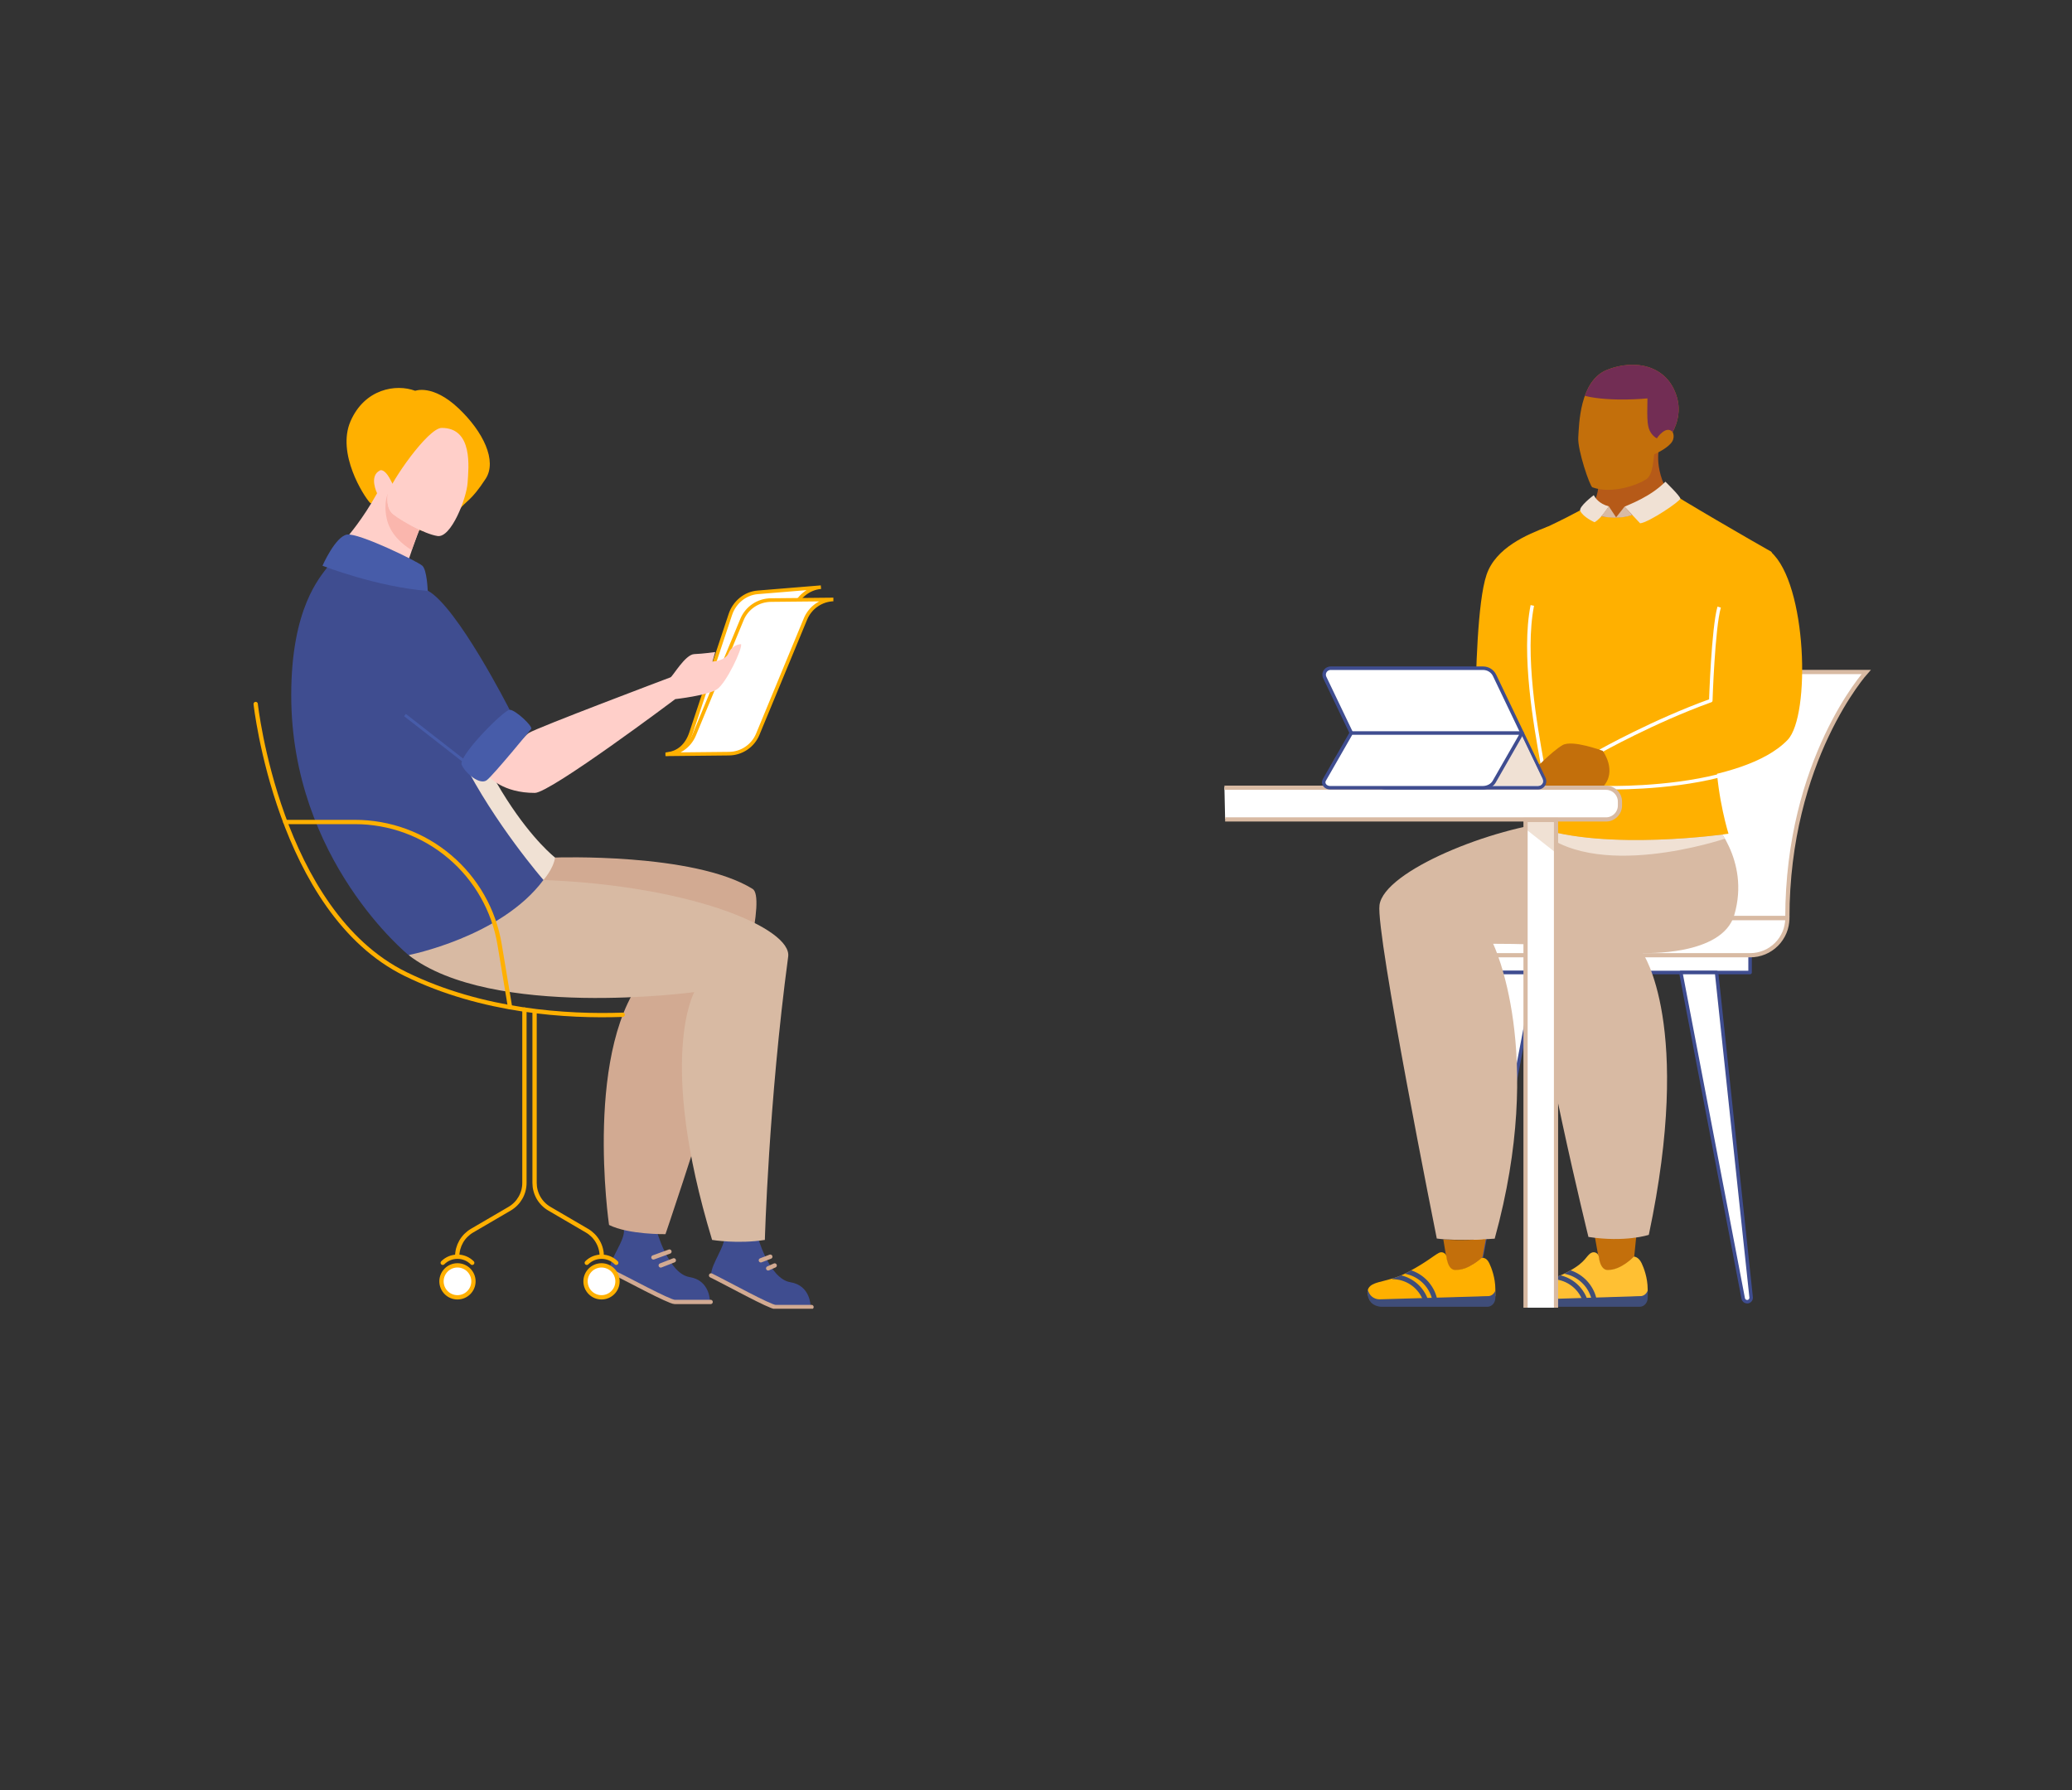 <?xml version="1.0" encoding="UTF-8"?>
<svg xmlns="http://www.w3.org/2000/svg" xmlns:xlink="http://www.w3.org/1999/xlink" width="500pt" height="432pt" viewBox="0 0 500 432" version="1.1">
<rect x="0" y="0" width="500" height="432" fill="#333333" stroke="none"/>
<defs>
<clipPath id="clip1">
  <path d="M 360.242 147.715 L 451.5 147.715 L 451.5 235.965 L 360.242 235.965 Z M 360.242 147.715 "/>
</clipPath>
<clipPath id="clip2">
  <path d="M 380.785 88.031 L 405.094 88.031 L 405.094 118.488 L 380.785 118.488 Z M 380.785 88.031 "/>
</clipPath>
<clipPath id="clip3">
  <path d="M 382.234 88.031 L 405.094 88.031 L 405.094 106 L 382.234 106 Z M 382.234 88.031 "/>
</clipPath>
<clipPath id="clip4">
  <path d="M 295.469 189.957 L 391 189.957 L 391 197.77 L 295.469 197.77 Z M 295.469 189.957 "/>
</clipPath>
<clipPath id="clip5">
  <path d="M 295.469 175.492 L 405.383 175.492 L 405.383 212 L 295.469 212 Z M 295.469 175.492 "/>
</clipPath>
<clipPath id="clip6">
  <path d="M 368.055 197.48 L 375.578 197.48 L 375.578 315.598 L 368.055 315.598 Z M 368.055 197.48 "/>
</clipPath>
<clipPath id="clip7">
  <path d="M 367.477 197.191 L 376.156 197.191 L 376.156 315.598 L 367.477 315.598 Z M 367.477 197.191 "/>
</clipPath>
<clipPath id="clip8">
  <path d="M 132.234 291.809 L 186 291.809 L 186 315.848 L 132.234 315.848 Z M 132.234 291.809 "/>
</clipPath>
<clipPath id="clip9">
  <path d="M 144.387 289.207 L 177.371 289.207 L 177.371 315.848 L 144.387 315.848 Z M 144.387 289.207 "/>
</clipPath>
<clipPath id="clip10">
  <path d="M 142.652 287.18 L 176.215 287.18 L 176.215 315.848 L 142.652 315.848 Z M 142.652 287.18 "/>
</clipPath>
<clipPath id="clip11">
  <path d="M 156.539 293 L 201.105 293 L 201.105 315.848 L 156.539 315.848 Z M 156.539 293 "/>
</clipPath>
<clipPath id="clip12">
  <path d="M 170.43 290.652 L 201.105 290.652 L 201.105 315.848 L 170.43 315.848 Z M 170.43 290.652 "/>
</clipPath>
<clipPath id="clip13">
  <path d="M 168.691 288.34 L 200.52 288.34 L 200.52 315.848 L 168.691 315.848 Z M 168.691 288.34 "/>
</clipPath>
<clipPath id="clip14">
  <path d="M 83.621 93.625 L 118.344 93.625 L 118.344 128.328 L 83.621 128.328 Z M 83.621 93.625 "/>
</clipPath>
<clipPath id="clip15">
  <path d="M 148.148 129.195 L 201.105 129.195 L 201.105 194.297 L 148.148 194.297 Z M 148.148 129.195 "/>
</clipPath>
<clipPath id="clip16">
  <path d="M 160.301 144.531 L 201.105 144.531 L 201.105 182.145 L 160.301 182.145 Z M 160.301 144.531 "/>
</clipPath>
<clipPath id="clip17">
  <path d="M 148.148 132.379 L 201.105 132.379 L 201.105 194.297 L 148.148 194.297 Z M 148.148 132.379 "/>
</clipPath>
<clipPath id="clip18">
  <path d="M 61.184 155 L 164.93 155 L 164.93 259.691 L 61.184 259.691 Z M 61.184 155 "/>
</clipPath>
<clipPath id="clip19">
  <path d="M 61.184 183.594 L 137.73 183.594 L 137.73 257.957 L 61.184 257.957 Z M 61.184 183.594 "/>
</clipPath>
<clipPath id="clip20">
  <path d="M 95.484 228.73 L 141.203 228.73 L 141.203 315.848 L 95.484 315.848 Z M 95.484 228.73 "/>
</clipPath>
<clipPath id="clip21">
  <path d="M 91.723 290.652 L 129 290.652 L 129 315.848 L 91.723 315.848 Z M 91.723 290.652 "/>
</clipPath>
<clipPath id="clip22">
  <path d="M 92.016 288.34 L 128.762 288.34 L 128.762 315.848 L 92.016 315.848 Z M 92.016 288.34 "/>
</clipPath>
<clipPath id="clip23">
  <path d="M 114.004 229.309 L 160 229.309 L 160 315.848 L 114.004 315.848 Z M 114.004 229.309 "/>
</clipPath>
<clipPath id="clip24">
  <path d="M 126.445 290.652 L 163.773 290.652 L 163.773 315.848 L 126.445 315.848 Z M 126.445 290.652 "/>
</clipPath>
<clipPath id="clip25">
  <path d="M 126.734 288.34 L 163.484 288.34 L 163.484 315.848 L 126.734 315.848 Z M 126.734 288.34 "/>
</clipPath>
</defs>
<g id="surface1">
<path style="fill-rule:nonzero;fill:rgb(100%,100%,100%);fill-opacity:1;stroke-width:5;stroke-linecap:butt;stroke-linejoin:round;stroke:rgb(24.706%,30.196%,56.471%);stroke-opacity:1;stroke-miterlimit:4;" d="M 345.041 843.201 L 750.571 843.201 L 750.571 867.87 L 345.041 867.87 Z M 345.041 843.201 " transform="matrix(0.169,0,0,0.169,295.469,88.035)"/>
<path style=" stroke:none;fill-rule:nonzero;fill:rgb(100%,100%,100%);fill-opacity:1;" d="M 431.418 221.418 C 431.418 183.148 450.461 162.09 450.461 162.09 L 393.855 162.09 C 393.855 162.09 374.812 183.148 374.812 221.418 Z M 431.418 221.418 "/>
<g clip-path="url(#clip1)" clip-rule="nonzero">
<path style="fill:none;stroke-width:6;stroke-linecap:butt;stroke-linejoin:miter;stroke:rgb(84.706%,72.941%,63.922%);stroke-opacity:1;stroke-miterlimit:10;" d="M 803.783 790.205 C 803.783 563.484 916.372 438.725 916.372 438.725 L 581.699 438.725 C 581.699 438.725 469.109 563.484 469.109 790.205 Z M 803.783 790.205 " transform="matrix(0.169,0,0,0.169,295.469,88.035)"/>
</g>
<path style="fill-rule:nonzero;fill:rgb(100%,100%,100%);fill-opacity:1;stroke-width:6;stroke-linecap:butt;stroke-linejoin:miter;stroke:rgb(84.706%,72.941%,63.922%);stroke-opacity:1;stroke-miterlimit:10;" d="M 348.344 790.205 L 803.783 790.205 C 803.783 791.941 803.714 793.654 803.529 795.389 C 803.367 797.125 803.113 798.837 802.767 800.55 C 802.443 802.239 802.005 803.929 801.52 805.595 C 801.011 807.238 800.411 808.881 799.764 810.478 C 799.095 812.075 798.356 813.648 797.524 815.176 C 796.716 816.703 795.815 818.207 794.845 819.642 C 793.898 821.077 792.859 822.489 791.75 823.831 C 790.665 825.173 789.487 826.446 788.263 827.672 C 787.039 828.899 785.746 830.079 784.406 831.167 C 783.066 832.278 781.681 833.296 780.226 834.268 C 778.794 835.24 777.316 836.119 775.768 836.952 C 774.244 837.762 772.674 838.503 771.08 839.174 C 769.463 839.822 767.847 840.424 766.184 840.91 C 764.521 841.419 762.835 841.835 761.126 842.182 C 759.44 842.529 757.708 842.784 755.976 842.946 C 754.267 843.108 752.534 843.201 750.779 843.201 L 295.34 843.201 C 295.34 841.465 295.433 839.729 295.594 838.017 C 295.756 836.281 296.01 834.569 296.357 832.856 C 296.703 831.167 297.119 829.477 297.627 827.811 C 298.135 826.145 298.712 824.525 299.382 822.928 C 300.029 821.308 300.768 819.735 301.599 818.23 C 302.407 816.68 303.308 815.199 304.278 813.764 C 305.225 812.306 306.264 810.918 307.373 809.575 C 308.482 808.233 309.636 806.96 310.86 805.734 C 312.084 804.507 313.378 803.327 314.717 802.239 C 316.057 801.128 317.443 800.11 318.898 799.138 C 320.329 798.166 321.831 797.264 323.355 796.454 C 324.879 795.644 326.45 794.903 328.066 794.232 C 329.66 793.561 331.3 792.983 332.963 792.473 C 334.602 791.987 336.288 791.548 337.997 791.224 C 339.706 790.877 341.415 790.622 343.148 790.46 C 344.88 790.275 346.612 790.205 348.344 790.205 Z M 348.344 790.205 " transform="matrix(0.169,0,0,0.169,295.469,88.035)"/>
<path style="fill-rule:nonzero;fill:rgb(100%,100%,100%);fill-opacity:1;stroke-width:5;stroke-linecap:butt;stroke-linejoin:round;stroke:rgb(24.706%,30.196%,56.471%);stroke-opacity:1;stroke-miterlimit:4;" d="M 746.391 1337.999 C 745.721 1337.999 745.075 1337.883 744.451 1337.652 C 743.828 1337.443 743.273 1337.119 742.742 1336.703 C 742.234 1336.263 741.818 1335.777 741.472 1335.199 C 741.149 1334.643 740.894 1334.018 740.779 1333.37 L 651.677 867.87 L 702.741 867.87 L 752.073 1331.681 C 752.119 1332.074 752.119 1332.468 752.073 1332.884 C 752.026 1333.278 751.957 1333.671 751.819 1334.041 C 751.703 1334.435 751.541 1334.782 751.334 1335.129 C 751.149 1335.476 750.918 1335.8 750.641 1336.101 C 750.364 1336.402 750.063 1336.68 749.763 1336.911 C 749.417 1337.143 749.093 1337.351 748.724 1337.513 C 748.354 1337.675 747.962 1337.79 747.592 1337.883 C 747.176 1337.952 746.784 1337.999 746.391 1337.999 Z M 746.391 1337.999 " transform="matrix(0.169,0,0,0.169,295.469,88.035)"/>
<path style="fill-rule:nonzero;fill:rgb(100%,100%,100%);fill-opacity:1;stroke-width:5;stroke-linecap:butt;stroke-linejoin:round;stroke:rgb(24.706%,30.196%,56.471%);stroke-opacity:1;stroke-miterlimit:4;" d="M 350.076 1337.999 C 350.746 1337.999 351.393 1337.883 352.016 1337.652 C 352.64 1337.443 353.194 1337.119 353.725 1336.703 C 354.233 1336.263 354.649 1335.777 354.995 1335.199 C 355.319 1334.643 355.573 1334.018 355.688 1333.37 L 444.79 867.87 L 393.726 867.87 L 344.395 1331.681 C 344.349 1332.074 344.349 1332.468 344.395 1332.884 C 344.441 1333.278 344.533 1333.671 344.649 1334.041 C 344.764 1334.435 344.926 1334.782 345.134 1335.129 C 345.319 1335.476 345.549 1335.8 345.827 1336.101 C 346.104 1336.402 346.404 1336.68 346.704 1336.911 C 347.051 1337.143 347.397 1337.351 347.744 1337.513 C 348.113 1337.675 348.506 1337.79 348.898 1337.883 C 349.291 1337.952 349.684 1337.999 350.076 1337.999 Z M 350.076 1337.999 " transform="matrix(0.169,0,0,0.169,295.469,88.035)"/>
<path style=" stroke:none;fill-rule:nonzero;fill:rgb(100%,69.02%,0%);fill-opacity:1;" d="M 337.887 186.039 C 361.059 191.609 372.668 185.336 374.773 181.508 C 374.773 181.508 373.613 174.32 374.469 163.176 C 375.324 152.035 373.523 127.082 373.523 127.082 C 368.418 129.039 360.945 132.176 358.723 138.711 C 356.5 145.242 356.148 163.141 356.016 170.789 C 356.016 170.789 344.129 174.859 338.801 177.637 C 338.504 177.793 338.238 177.988 338.004 178.227 C 337.766 178.465 337.574 178.73 337.422 179.031 C 337.27 179.328 337.168 179.641 337.117 179.973 C 337.062 180.301 337.059 180.633 337.109 180.965 Z M 337.887 186.039 "/>
<path style="fill:none;stroke-width:5;stroke-linecap:butt;stroke-linejoin:round;stroke:rgb(100%,100%,100%);stroke-opacity:1;stroke-miterlimit:4;" d="M 386.012 490.263 C 386.012 490.263 372.34 484.847 345.226 490.841 " transform="matrix(0.169,0,0,0.169,295.469,88.035)"/>
<path style=" stroke:none;fill-rule:nonzero;fill:rgb(76.471%,43.529%,4.314%);fill-opacity:1;" d="M 339.188 181.961 C 339.25 182.352 339.258 182.742 339.215 183.129 C 339.168 183.52 339.07 183.898 338.918 184.262 C 338.77 184.625 338.57 184.961 338.324 185.27 C 338.082 185.578 337.801 185.844 337.48 186.074 L 337.215 186.262 C 335.398 187.512 331.918 188.523 331.094 188.469 C 330.266 188.41 325.191 187.477 325.191 187.477 C 325.191 187.477 325.012 186.785 325.754 185.875 C 326.496 184.965 331.938 185.688 329.945 183.691 C 329.062 182.805 324.656 184.805 322.742 187.027 C 320.824 189.25 319.914 187.488 319.914 187.488 C 319.914 187.488 321.75 183.375 322.402 182.629 C 323.059 181.883 327.434 178.723 330.395 178.242 C 331.805 178.012 333.785 178.141 335.754 178.484 C 335.969 178.52 336.18 178.574 336.387 178.645 C 336.594 178.715 336.793 178.801 336.984 178.902 C 337.18 179.004 337.363 179.117 337.535 179.246 C 337.711 179.379 337.875 179.52 338.027 179.676 C 338.184 179.828 338.32 179.996 338.449 180.172 C 338.574 180.352 338.688 180.535 338.785 180.727 C 338.887 180.922 338.969 181.125 339.035 181.332 C 339.102 181.539 339.152 181.746 339.188 181.961 Z M 339.188 181.961 "/>
<path style=" stroke:none;fill-rule:nonzero;fill:rgb(76.471%,43.529%,4.314%);fill-opacity:1;" d="M 351.863 306.594 C 353.734 306.172 356.32 305.266 357.762 303.363 L 358.578 298.953 C 358.578 298.953 353.199 299.566 348.285 299.098 L 349.238 304.863 C 349.266 305.008 349.305 305.148 349.359 305.285 C 349.414 305.422 349.484 305.551 349.562 305.672 C 349.645 305.797 349.738 305.906 349.84 306.012 C 349.945 306.113 350.059 306.207 350.18 306.289 C 350.305 306.371 350.434 306.438 350.57 306.492 C 350.707 306.547 350.848 306.586 350.992 306.613 C 351.137 306.641 351.281 306.652 351.426 306.648 C 351.574 306.645 351.719 306.629 351.863 306.594 Z M 351.863 306.594 "/>
<path style=" stroke:none;fill-rule:nonzero;fill:rgb(100%,69.02%,0%);fill-opacity:1;" d="M 329.973 311.992 C 330 312.316 330.594 313.883 330.594 313.883 L 360.848 312.859 L 360.848 311.172 C 360.848 308.344 359.883 305.906 359.375 304.848 C 358.59 303.211 357.5 303.617 357.5 303.617 C 357.5 303.617 354.543 306.504 351.223 306.504 C 350.586 306.504 350.129 306.168 349.801 305.676 C 349.602 305.367 349.449 305.039 349.348 304.691 C 349.207 304.238 349.109 303.777 349.055 303.309 C 349.043 303.211 349.02 303.113 348.98 303.02 C 348.945 302.926 348.902 302.84 348.844 302.754 C 348.785 302.672 348.723 302.602 348.645 302.531 C 348.57 302.465 348.488 302.41 348.402 302.363 C 348.312 302.316 348.219 302.281 348.121 302.258 C 348.023 302.234 347.926 302.219 347.824 302.219 C 347.727 302.219 347.625 302.23 347.531 302.254 C 347.434 302.277 347.34 302.312 347.25 302.359 C 345.945 303.031 344.367 304.52 340.129 306.805 C 339.918 306.918 339.699 307.035 339.473 307.156 C 334.324 309.859 330.031 308.852 329.973 311.992 Z M 329.973 311.992 "/>
<path style=" stroke:none;fill-rule:nonzero;fill:rgb(24.706%,30.196%,47.451%);fill-opacity:1;" d="M 333.379 315.375 C 332.5 315.375 331.434 314.98 330.859 314.34 C 330.68 314.129 330.527 313.906 330.402 313.66 C 330.277 313.418 330.176 313.164 330.109 312.898 C 330.043 312.633 330.004 312.363 329.996 312.09 C 329.992 311.816 330.016 311.543 330.074 311.273 L 330.098 311.273 C 330.125 311.434 330.168 311.586 330.227 311.738 C 330.281 311.891 330.352 312.035 330.434 312.176 C 330.516 312.316 330.605 312.445 330.711 312.57 C 330.816 312.691 330.93 312.809 331.051 312.91 C 331.176 313.016 331.309 313.109 331.445 313.191 C 331.586 313.273 331.73 313.344 331.883 313.398 C 332.031 313.457 332.188 313.5 332.344 313.531 C 332.504 313.562 332.664 313.582 332.824 313.582 L 359.055 312.816 C 359.867 312.816 360.562 312.254 360.848 311.469 L 360.848 313.227 C 360.848 314.418 359.984 315.379 358.918 315.379 Z M 333.379 315.375 "/>
<path style=" stroke:none;fill-rule:nonzero;fill:rgb(24.706%,30.196%,47.451%);fill-opacity:1;" d="M 338.992 307.402 C 339.379 307.469 339.754 307.566 340.125 307.691 C 340.5 307.812 340.859 307.957 341.211 308.133 C 341.559 308.305 341.895 308.5 342.219 308.723 C 342.539 308.941 342.848 309.184 343.137 309.445 C 343.426 309.711 343.695 309.992 343.941 310.293 C 344.191 310.594 344.418 310.91 344.621 311.242 C 344.828 311.574 345.008 311.918 345.164 312.277 C 345.32 312.633 345.449 313 345.555 313.379 L 346.762 313.336 C 346.668 312.945 346.547 312.566 346.402 312.195 C 346.262 311.82 346.094 311.457 345.906 311.105 C 345.715 310.754 345.504 310.414 345.273 310.09 C 345.043 309.766 344.789 309.453 344.52 309.16 C 344.25 308.867 343.961 308.59 343.656 308.332 C 343.352 308.074 343.031 307.84 342.695 307.621 C 342.359 307.402 342.012 307.207 341.652 307.035 C 341.289 306.859 340.922 306.711 340.543 306.582 L 340.133 306.805 C 339.922 306.918 339.703 307.035 339.477 307.156 C 339.316 307.242 339.152 307.324 338.992 307.402 Z M 338.992 307.402 "/>
<path style=" stroke:none;fill-rule:nonzero;fill:rgb(24.706%,30.196%,47.451%);fill-opacity:1;" d="M 336 308.559 L 336 308.715 C 336.383 308.719 336.766 308.742 337.141 308.801 C 337.52 308.855 337.895 308.938 338.262 309.047 C 338.625 309.156 338.984 309.293 339.332 309.453 C 339.676 309.613 340.012 309.801 340.332 310.008 C 340.652 310.219 340.953 310.449 341.242 310.703 C 341.527 310.953 341.793 311.227 342.039 311.52 C 342.289 311.809 342.512 312.117 342.715 312.445 C 342.914 312.77 343.094 313.105 343.246 313.453 L 344.5 313.41 C 344.238 312.719 343.898 312.07 343.477 311.461 C 343.055 310.855 342.57 310.305 342.016 309.816 C 341.457 309.324 340.852 308.91 340.195 308.57 C 339.539 308.227 338.852 307.969 338.133 307.793 C 337.434 308.086 336.723 308.34 336 308.559 Z M 336 308.559 "/>
<path style=" stroke:none;fill-rule:nonzero;fill:rgb(76.471%,43.529%,4.314%);fill-opacity:1;" d="M 388.617 306.594 C 390.488 306.172 392.906 305.266 394.348 303.363 L 394.828 298.59 C 394.828 298.59 389.781 299.027 384.871 298.559 L 385.996 304.863 C 386.023 305.008 386.062 305.148 386.117 305.285 C 386.172 305.422 386.242 305.551 386.32 305.672 C 386.402 305.797 386.496 305.906 386.598 306.012 C 386.703 306.113 386.816 306.207 386.938 306.289 C 387.059 306.371 387.191 306.438 387.324 306.492 C 387.461 306.547 387.602 306.586 387.746 306.613 C 387.891 306.641 388.039 306.652 388.184 306.648 C 388.332 306.645 388.477 306.629 388.617 306.594 Z M 388.617 306.594 "/>
<path style=" stroke:none;fill-rule:nonzero;fill:rgb(100%,75.294%,20%);fill-opacity:1;" d="M 368.441 311.992 C 368.469 312.316 369.062 313.883 369.062 313.883 L 397.605 312.859 L 397.605 311.172 C 397.605 308.344 396.645 305.906 396.137 304.848 C 395.348 303.211 394.262 303.277 394.262 303.277 C 394.262 303.277 391.301 306.504 387.984 306.504 C 387.344 306.504 386.887 306.168 386.559 305.676 C 386.363 305.367 386.211 305.043 386.105 304.691 C 385.969 304.238 385.871 303.777 385.816 303.309 C 385.801 303.211 385.777 303.113 385.742 303.02 C 385.707 302.926 385.66 302.84 385.602 302.754 C 385.547 302.672 385.48 302.602 385.406 302.531 C 385.328 302.465 385.25 302.41 385.16 302.363 C 385.07 302.316 384.977 302.281 384.883 302.258 C 384.785 302.234 384.684 302.223 384.586 302.219 C 384.484 302.219 384.387 302.23 384.289 302.254 C 384.191 302.277 384.098 302.312 384.008 302.359 C 382.707 303.031 382.836 304.52 378.598 306.805 C 378.387 306.918 378.164 307.035 377.938 307.156 C 372.789 309.859 368.496 308.852 368.441 311.992 Z M 368.441 311.992 "/>
<path style=" stroke:none;fill-rule:nonzero;fill:rgb(24.706%,30.196%,47.451%);fill-opacity:1;" d="M 371.844 315.375 C 370.969 315.375 369.898 314.98 369.324 314.34 C 369.148 314.129 368.996 313.906 368.867 313.66 C 368.742 313.418 368.645 313.164 368.578 312.898 C 368.508 312.633 368.473 312.363 368.465 312.09 C 368.461 311.816 368.484 311.543 368.539 311.273 L 368.562 311.273 C 368.594 311.434 368.637 311.586 368.691 311.738 C 368.75 311.891 368.82 312.035 368.898 312.176 C 368.98 312.316 369.074 312.445 369.18 312.57 C 369.281 312.691 369.395 312.809 369.52 312.91 C 369.641 313.016 369.773 313.109 369.914 313.191 C 370.051 313.273 370.195 313.344 370.348 313.398 C 370.5 313.457 370.652 313.5 370.812 313.531 C 370.973 313.562 371.133 313.582 371.293 313.582 L 395.816 312.816 C 396.633 312.816 397.328 312.254 397.609 311.469 L 397.609 313.227 C 397.609 314.418 396.746 315.379 395.68 315.379 Z M 371.844 315.375 "/>
<path style=" stroke:none;fill-rule:nonzero;fill:rgb(24.706%,30.196%,47.451%);fill-opacity:1;" d="M 377.461 307.402 C 377.844 307.469 378.223 307.566 378.594 307.691 C 378.965 307.812 379.324 307.957 379.676 308.133 C 380.023 308.305 380.363 308.5 380.684 308.723 C 381.008 308.941 381.312 309.184 381.602 309.445 C 381.891 309.711 382.16 309.992 382.41 310.293 C 382.656 310.594 382.887 310.91 383.09 311.242 C 383.293 311.574 383.473 311.918 383.629 312.277 C 383.785 312.633 383.914 313 384.02 313.379 L 385.227 313.336 C 385.133 312.945 385.012 312.566 384.871 312.195 C 384.727 311.82 384.562 311.457 384.371 311.105 C 384.184 310.754 383.973 310.414 383.742 310.09 C 383.508 309.766 383.258 309.453 382.988 309.16 C 382.715 308.867 382.43 308.59 382.121 308.332 C 381.816 308.074 381.496 307.84 381.16 307.621 C 380.824 307.402 380.477 307.207 380.117 307.035 C 379.758 306.859 379.387 306.711 379.008 306.582 L 378.602 306.805 C 378.387 306.918 378.168 307.035 377.941 307.156 C 377.781 307.242 377.621 307.324 377.461 307.402 Z M 377.461 307.402 "/>
<path style=" stroke:none;fill-rule:nonzero;fill:rgb(24.706%,30.196%,47.451%);fill-opacity:1;" d="M 374.469 308.559 L 374.469 308.715 C 374.852 308.719 375.23 308.742 375.609 308.801 C 375.988 308.855 376.359 308.938 376.727 309.047 C 377.094 309.156 377.449 309.293 377.797 309.453 C 378.145 309.613 378.477 309.801 378.797 310.008 C 379.117 310.219 379.422 310.449 379.707 310.703 C 379.992 310.953 380.262 311.227 380.508 311.52 C 380.754 311.809 380.977 312.117 381.18 312.445 C 381.383 312.77 381.559 313.105 381.715 313.453 L 382.969 313.41 C 382.707 312.719 382.363 312.07 381.941 311.461 C 381.523 310.855 381.035 310.305 380.48 309.816 C 379.926 309.324 379.32 308.91 378.664 308.57 C 378.008 308.227 377.316 307.969 376.598 307.793 C 375.902 308.086 375.191 308.34 374.469 308.559 Z M 374.469 308.559 "/>
<path style=" stroke:none;fill-rule:nonzero;fill:rgb(84.706%,72.941%,63.922%);fill-opacity:1;" d="M 396.387 229.992 C 396.387 229.992 408.598 247.352 397.879 298.016 C 397.879 298.016 392.262 299.895 383.309 298.523 C 383.309 298.523 371.191 249.258 369.539 227.914 C 366.566 227.824 363.488 227.773 360.312 227.773 C 360.312 227.773 373.121 253.898 360.688 298.941 C 360.688 298.941 351.531 299.594 346.715 298.906 C 346.715 298.906 331.934 225.266 332.891 218.418 C 334.031 210.176 360.047 199.652 376.414 198.168 L 413.043 197.941 C 413.043 197.941 422.43 207.395 418.512 220.805 C 415.574 230.867 396.387 229.992 396.387 229.992 Z M 396.387 229.992 "/>
<path style=" stroke:none;fill-rule:nonzero;fill:rgb(94.118%,88.235%,83.137%);fill-opacity:1;" d="M 415.711 201.414 C 415.832 201.777 416.012 202.105 416.25 202.402 C 416.25 202.402 384.152 213.309 370.645 199.59 C 385.32 204.715 409.406 202.203 415.711 201.414 Z M 415.711 201.414 "/>
<path style=" stroke:none;fill-rule:nonzero;fill:rgb(100%,69.02%,0%);fill-opacity:1;" d="M 402.164 118.203 C 403.832 119.57 424.383 131.457 427.328 133.09 C 430.273 134.727 413.594 170.586 414.109 183.383 C 414.496 192.875 417.109 201.211 417.109 201.211 C 417.109 201.211 387.664 205.535 370.645 199.59 C 370.645 199.59 374.18 194.355 372.215 183.52 C 370.625 174.727 367.387 150.32 368.289 140.93 C 368.617 137.531 369.207 129.105 373.531 127.082 C 380.078 124.012 384.594 121.34 384.594 121.34 Z M 402.164 118.203 "/>
<path style="fill:none;stroke-width:5;stroke-linecap:butt;stroke-linejoin:round;stroke:rgb(100%,100%,100%);stroke-opacity:1;stroke-miterlimit:4;" d="M 453.751 568.691 C 444.351 516.598 425.759 413.478 439.64 343.681 " transform="matrix(0.169,0,0,0.169,295.469,88.035)"/>
<path style=" stroke:none;fill-rule:nonzero;fill:rgb(100%,69.02%,0%);fill-opacity:1;" d="M 427.328 133.191 C 436.102 140.898 436.938 172.754 431.387 178.555 C 420.523 189.922 387.727 189.793 387.727 189.793 C 387.727 189.793 384.293 189.301 386.258 181.332 C 386.258 181.332 410.574 169.078 412.93 169.148 C 412.93 169.148 412.535 146.418 417.512 139.625 C 422.484 132.832 426.297 132.285 427.328 133.191 Z M 427.328 133.191 "/>
<path style="fill:none;stroke-width:5;stroke-linecap:round;stroke-linejoin:round;stroke:rgb(100%,100%,100%);stroke-opacity:1;stroke-miterlimit:4;" d="M 706.644 586.88 C 630.522 606.227 545.462 603.89 545.462 603.89 " transform="matrix(0.169,0,0,0.169,295.469,88.035)"/>
<path style="fill:none;stroke-width:5;stroke-linecap:butt;stroke-linejoin:round;stroke:rgb(100%,100%,100%);stroke-opacity:1;stroke-miterlimit:4;" d="M 536.778 551.704 C 536.778 551.704 613.201 508.799 694.473 479.548 C 694.473 479.548 697.845 376.335 706.413 346.065 " transform="matrix(0.169,0,0,0.169,295.469,88.035)"/>
<path style=" stroke:none;fill-rule:nonzero;fill:rgb(76.471%,43.529%,4.314%);fill-opacity:1;" d="M 386.762 181.211 C 386.762 181.211 379.418 178.441 377.047 179.836 C 374.449 181.352 369.645 186.211 369.363 187.027 C 369.082 187.844 369.168 188.695 369.219 189.574 C 369.27 190.449 378.066 190.438 379.109 190.375 C 380.148 190.312 385.859 190.93 386.824 189.887 C 390.367 186.055 386.762 181.211 386.762 181.211 Z M 386.762 181.211 "/>
<path style=" stroke:none;fill-rule:nonzero;fill:rgb(71.373%,35.294%,9.412%);fill-opacity:1;" d="M 400.691 106.73 C 400.691 106.73 398.727 111.629 402.164 118.211 C 402.164 118.211 397.449 124.91 389.988 124.867 C 380.344 124.816 384.586 121.34 384.586 121.34 C 384.586 121.34 386.059 118.988 385.77 114.777 Z M 400.691 106.73 "/>
<g clip-path="url(#clip2)" clip-rule="nonzero">
<path style=" stroke:none;fill-rule:nonzero;fill:rgb(76.471%,43.529%,4.314%);fill-opacity:1;" d="M 399.184 109.641 C 398.988 110.555 398.957 114.504 397.324 115.617 C 395.203 117.055 388.977 119.309 384.262 117.609 C 383.656 117.395 380.66 108.598 380.855 105.594 C 381.055 102.586 381.121 91.938 387.793 89.262 C 394.465 86.582 402.453 88.078 404.68 95.922 C 405.59 99.129 404.836 102 403.633 104.281 C 403.633 104.281 404.402 105.66 403.168 107.035 C 401.82 108.539 399.184 109.641 399.184 109.641 Z M 399.184 109.641 "/>
</g>
<g clip-path="url(#clip3)" clip-rule="nonzero">
<path style=" stroke:none;fill-rule:nonzero;fill:rgb(44.706%,17.647%,32.941%);fill-opacity:1;" d="M 403.637 104.277 C 402.066 102.508 399.902 105.656 399.902 105.656 L 399.875 105.824 C 399.273 105.5 398.785 105.055 398.41 104.484 C 397.508 103.121 397.43 101.605 397.551 96.148 C 397.551 96.148 388.789 97.07 382.434 95.547 C 383.41 92.824 385.039 90.363 387.797 89.258 C 394.473 86.578 402.457 88.074 404.684 95.918 C 405.594 99.125 404.84 101.996 403.637 104.277 Z M 403.637 104.277 "/>
</g>
<path style=" stroke:none;fill-rule:nonzero;fill:rgb(94.118%,88.235%,83.137%);fill-opacity:1;" d="M 392.016 122.277 C 393.238 121.715 398.301 119.871 401.879 116.258 C 401.879 116.258 405.449 119.711 405.48 120.328 C 405.512 120.941 397.918 126.078 395.781 126.297 Z M 392.016 122.277 "/>
<path style=" stroke:none;fill-rule:nonzero;fill:rgb(94.118%,88.235%,83.137%);fill-opacity:1;" d="M 384.594 119.504 C 384.934 120.113 385.789 121.551 388.23 122.203 C 388.23 122.203 386.441 125.121 384.785 126.035 C 384.785 126.035 382.078 124.855 381.34 123.316 C 380.855 122.301 384.594 119.504 384.594 119.504 Z M 384.594 119.504 "/>
<path style=" stroke:none;fill-rule:nonzero;fill:rgb(84.706%,72.941%,63.922%);fill-opacity:1;" d="M 388.23 122.203 L 389.988 124.859 L 392.016 122.277 L 393.879 124.266 C 393.879 124.266 391.281 125.496 386.438 124.613 Z M 388.23 122.203 "/>
<g clip-path="url(#clip4)" clip-rule="nonzero">
<path style=" stroke:none;fill-rule:nonzero;fill:rgb(100%,100%,100%);fill-opacity:1;" d="M 295.469 189.988 L 387.613 189.988 C 387.832 189.988 388.055 190.008 388.27 190.051 C 388.488 190.094 388.699 190.16 388.906 190.246 C 389.109 190.328 389.305 190.434 389.488 190.555 C 389.676 190.68 389.848 190.82 390.004 190.977 C 390.16 191.133 390.301 191.305 390.422 191.488 C 390.547 191.672 390.652 191.867 390.738 192.07 C 390.82 192.277 390.887 192.488 390.93 192.703 C 390.973 192.922 390.992 193.141 390.992 193.363 L 390.992 194.258 C 390.992 194.48 390.973 194.699 390.93 194.918 C 390.887 195.133 390.82 195.344 390.738 195.551 C 390.652 195.754 390.547 195.949 390.422 196.133 C 390.301 196.316 390.16 196.488 390.004 196.645 C 389.848 196.801 389.676 196.941 389.488 197.062 C 389.305 197.188 389.109 197.293 388.906 197.375 C 388.699 197.461 388.488 197.527 388.27 197.57 C 388.055 197.613 387.832 197.633 387.613 197.633 L 295.637 197.633 "/>
</g>
<g clip-path="url(#clip5)" clip-rule="nonzero">
<path style="fill:none;stroke-width:6;stroke-linecap:butt;stroke-linejoin:miter;stroke:rgb(84.706%,72.941%,63.922%);stroke-opacity:1;stroke-miterlimit:10;" d="M -0.002 604.005 L 544.792 604.005 C 546.086 604.005 547.402 604.121 548.672 604.376 C 549.966 604.63 551.213 605.024 552.437 605.533 C 553.638 606.019 554.793 606.643 555.878 607.361 C 556.987 608.101 558.003 608.935 558.927 609.86 C 559.851 610.786 560.682 611.804 561.421 612.892 C 562.137 613.979 562.761 615.137 563.269 616.34 C 563.754 617.566 564.146 618.816 564.4 620.089 C 564.654 621.385 564.77 622.681 564.77 624 L 564.77 629.299 C 564.77 630.619 564.654 631.914 564.4 633.21 C 564.146 634.483 563.754 635.733 563.269 636.959 C 562.761 638.163 562.137 639.32 561.421 640.408 C 560.682 641.495 559.851 642.514 558.927 643.439 C 558.003 644.365 556.987 645.198 555.878 645.915 C 554.793 646.656 553.638 647.281 552.437 647.767 C 551.213 648.276 549.966 648.669 548.672 648.924 C 547.402 649.178 546.086 649.294 544.792 649.294 L 0.991 649.294 " transform="matrix(0.169,0,0,0.169,295.469,88.035)"/>
</g>
<g clip-path="url(#clip6)" clip-rule="nonzero">
<path style=" stroke:none;fill-rule:nonzero;fill:rgb(100%,100%,100%);fill-opacity:1;" d="M 368.191 315.598 L 368.191 197.754 L 375.551 197.754 L 375.551 315.594 "/>
</g>
<path style=" stroke:none;fill-rule:nonzero;fill:rgb(94.118%,88.235%,83.137%);fill-opacity:1;" d="M 368.191 200.098 L 368.191 197.754 L 375.551 197.754 L 375.551 205.898 Z M 368.191 200.098 "/>
<g clip-path="url(#clip7)" clip-rule="nonzero">
<path style="fill:none;stroke-width:6;stroke-linecap:butt;stroke-linejoin:miter;stroke:rgb(84.706%,72.941%,63.922%);stroke-opacity:1;stroke-miterlimit:10;" d="M 429.963 1347.14 L 429.963 650.012 L 473.474 650.012 L 473.474 1347.117 " transform="matrix(0.169,0,0,0.169,295.469,88.035)"/>
</g>
<path style="fill-rule:nonzero;fill:rgb(100%,100%,100%);fill-opacity:1;stroke-width:5;stroke-linecap:butt;stroke-linejoin:miter;stroke:rgb(24.706%,30.196%,56.471%);stroke-opacity:1;stroke-miterlimit:10;" d="M 447.838 604.005 L 230.004 604.005 C 228.295 604.005 226.632 603.751 224.992 603.288 C 223.352 602.825 221.805 602.131 220.35 601.205 C 218.918 600.303 217.625 599.215 216.493 597.942 C 215.361 596.669 214.414 595.258 213.699 593.707 L 143.281 446.594 C 143.119 446.247 142.958 445.876 142.842 445.506 C 142.727 445.159 142.611 444.765 142.542 444.395 C 142.473 444.002 142.426 443.632 142.403 443.238 C 142.357 442.845 142.357 442.451 142.38 442.058 C 142.403 441.664 142.45 441.294 142.519 440.901 C 142.611 440.53 142.704 440.137 142.819 439.767 C 142.935 439.397 143.073 439.049 143.235 438.679 C 143.396 438.332 143.581 437.985 143.789 437.661 C 143.997 437.337 144.228 437.013 144.482 436.712 C 144.736 436.411 144.99 436.134 145.29 435.856 C 145.567 435.601 145.868 435.347 146.168 435.115 C 146.491 434.884 146.815 434.676 147.161 434.49 C 147.507 434.305 147.854 434.143 148.223 434.004 C 148.57 433.842 148.939 433.727 149.332 433.634 C 149.701 433.542 150.094 433.472 150.464 433.403 C 150.856 433.356 151.249 433.333 151.641 433.333 L 369.476 433.333 C 371.185 433.333 372.848 433.588 374.488 434.051 C 376.128 434.514 377.675 435.208 379.107 436.134 C 380.539 437.036 381.832 438.124 382.987 439.397 C 384.119 440.669 385.042 442.081 385.781 443.632 L 456.199 590.768 C 456.361 591.115 456.499 591.462 456.615 591.833 C 456.753 592.203 456.846 592.596 456.915 592.967 C 456.984 593.36 457.03 593.73 457.077 594.124 C 457.1 594.517 457.1 594.91 457.077 595.281 C 457.053 595.674 457.007 596.068 456.938 596.438 C 456.869 596.831 456.776 597.202 456.638 597.572 C 456.522 597.942 456.384 598.312 456.222 598.659 C 456.06 599.007 455.853 599.354 455.668 599.678 C 455.46 600.002 455.229 600.326 454.975 600.627 C 454.721 600.927 454.467 601.205 454.19 601.483 C 453.889 601.737 453.589 601.992 453.289 602.223 C 452.966 602.455 452.642 602.663 452.296 602.848 C 451.949 603.033 451.603 603.195 451.257 603.357 C 450.887 603.496 450.518 603.612 450.148 603.704 C 449.755 603.797 449.386 603.866 448.993 603.936 C 448.601 603.982 448.208 604.005 447.838 604.005 Z M 447.838 604.005 " transform="matrix(0.169,0,0,0.169,295.469,88.035)"/>
<path style=" stroke:none;fill-rule:nonzero;fill:rgb(94.118%,88.235%,83.137%);fill-opacity:1;" d="M 371.152 189.613 L 334.906 189.613 C 334.637 189.605 334.371 189.559 334.113 189.477 C 333.855 189.395 333.613 189.281 333.391 189.133 C 333.164 188.984 332.961 188.809 332.781 188.605 C 332.605 188.402 332.457 188.18 332.34 187.938 L 327.098 176.992 L 327.176 176.852 L 366.926 176.852 L 366.988 176.988 L 372.004 187.453 C 372.766 188.676 372.27 189.613 371.152 189.613 Z M 371.152 189.613 "/>
<path style="fill-rule:nonzero;fill:rgb(100%,100%,100%);fill-opacity:1;stroke-width:5;stroke-linecap:butt;stroke-linejoin:round;stroke:rgb(24.706%,30.196%,56.471%);stroke-opacity:1;stroke-miterlimit:4;" d="M 424.997 525.855 L 385.158 595.443 C 382.155 600.673 375.804 604.028 368.83 604.028 L 150.995 604.028 C 144.182 604.028 139.701 598.081 142.634 592.943 L 181.088 525.855 Z M 424.997 525.855 " transform="matrix(0.169,0,0,0.169,295.469,88.035)"/>
<path style=" stroke:none;fill-rule:nonzero;fill:rgb(24.706%,30.196%,56.471%);fill-opacity:1;" d="M 150.555 296.781 C 150.887 299.32 147.156 303.793 147.156 306.227 C 147.156 307.121 150.559 308.336 153.723 309.891 C 157.594 311.793 161.32 314 162.66 314 L 171.312 314 C 171.312 314 171.324 308.996 166.434 308.219 C 161.168 307.375 158.352 296.629 158.352 296.629 Z M 150.555 296.781 "/>
<g clip-path="url(#clip8)" clip-rule="nonzero">
<path style="fill:none;stroke-width:6;stroke-linecap:round;stroke-linejoin:miter;stroke:rgb(82.353%,66.667%,57.255%);stroke-opacity:1;stroke-miterlimit:10;" d="M 496.515 1230.995 C 518.928 1241.993 579.719 1275.075 587.521 1275.075 L 637.592 1275.075 " transform="matrix(0.173,0,0,0.173,61.182,93.625)"/>
</g>
<g clip-path="url(#clip9)" clip-rule="nonzero">
<path style="fill:none;stroke-width:6;stroke-linecap:round;stroke-linejoin:miter;stroke:rgb(82.353%,66.667%,57.255%);stroke-opacity:1;stroke-miterlimit:10;" d="M 567.981 1224.153 L 586.232 1217.039 " transform="matrix(0.173,0,0,0.173,61.182,93.625)"/>
</g>
<g clip-path="url(#clip10)" clip-rule="nonzero">
<path style="fill:none;stroke-width:6;stroke-linecap:round;stroke-linejoin:miter;stroke:rgb(82.353%,66.667%,57.255%);stroke-opacity:1;stroke-miterlimit:10;" d="M 557.781 1212.93 L 580.126 1204.8 " transform="matrix(0.173,0,0,0.173,61.182,93.625)"/>
</g>
<path style=" stroke:none;fill-rule:nonzero;fill:rgb(82.353%,66.667%,57.255%);fill-opacity:1;" d="M 133.938 206.961 C 133.938 206.961 167.398 205.75 181.609 214.523 C 187.859 218.379 160.586 297.852 160.586 297.852 C 160.586 297.852 151.703 298 146.969 295.629 C 146.969 295.629 140.578 251.863 156.422 234.555 C 156.422 234.555 119.789 239.656 103.465 228.016 Z M 133.938 206.961 "/>
<path style=" stroke:none;fill-rule:nonzero;fill:rgb(24.706%,30.196%,56.471%);fill-opacity:1;" d="M 174.855 298.016 C 175.188 300.559 171.633 305.027 171.633 307.461 C 171.633 308.359 174.859 309.57 178.016 311.125 C 181.891 313.027 185.617 315.238 186.957 315.238 L 195.609 315.238 C 195.609 315.238 195.617 310.234 190.73 309.453 C 185.465 308.609 182.652 297.863 182.652 297.863 Z M 174.855 298.016 "/>
<g clip-path="url(#clip11)" clip-rule="nonzero">
<path style="fill:none;stroke-width:6;stroke-linecap:round;stroke-linejoin:miter;stroke:rgb(82.353%,66.667%,57.255%);stroke-opacity:1;stroke-miterlimit:10;" d="M 638.226 1238.086 C 660.638 1249.083 720.389 1282.166 728.214 1282.166 L 778.308 1282.166 " transform="matrix(0.173,0,0,0.173,61.182,93.625)"/>
</g>
<g clip-path="url(#clip12)" clip-rule="nonzero">
<path style="fill:none;stroke-width:6;stroke-linecap:round;stroke-linejoin:miter;stroke:rgb(82.353%,66.667%,57.255%);stroke-opacity:1;stroke-miterlimit:10;" d="M 717.856 1228.218 L 726.925 1224.175 " transform="matrix(0.173,0,0,0.173,61.182,93.625)"/>
</g>
<g clip-path="url(#clip13)" clip-rule="nonzero">
<path style="fill:none;stroke-width:6;stroke-linecap:round;stroke-linejoin:miter;stroke:rgb(82.353%,66.667%,57.255%);stroke-opacity:1;stroke-miterlimit:10;" d="M 707.656 1216.994 L 720.818 1211.936 " transform="matrix(0.173,0,0,0.173,61.182,93.625)"/>
</g>
<path style=" stroke:none;fill-rule:nonzero;fill:rgb(84.706%,72.941%,63.922%);fill-opacity:1;" d="M 98.594 230.5 C 118.699 246.105 167.547 239.434 167.547 239.434 C 167.547 239.434 158.516 255.348 171.84 299.242 C 171.84 299.242 178.059 300.281 184.57 299.242 C 184.57 299.242 185.461 266.27 190.199 230.859 C 191.094 224.184 167.398 213.781 131.129 212.375 Z M 98.594 230.5 "/>
<g clip-path="url(#clip14)" clip-rule="nonzero">
<path style=" stroke:none;fill-rule:nonzero;fill:rgb(100%,69.02%,0%);fill-opacity:1;" d="M 89.285 121.336 C 87.742 119.691 81.191 109.441 84.594 101.645 C 87.996 93.852 95.535 92.566 100.195 94.316 C 100.195 94.316 104.402 92.645 110.633 98.527 C 116.625 104.188 120 111.23 117.199 115.539 C 113.668 120.973 112.508 120.801 110.82 123.023 C 109.324 124.992 105.551 130.211 100.547 127.551 C 95.043 124.617 89.285 121.336 89.285 121.336 Z M 89.285 121.336 "/>
</g>
<path style=" stroke:none;fill-rule:nonzero;fill:rgb(100%,81.176%,78.824%);fill-opacity:1;" d="M 90.996 119.043 C 87.527 125.312 83.98 129.359 83.98 129.359 L 98.297 135.98 C 98.297 135.98 100.66 128.824 101.797 126.465 C 102.59 124.816 96.395 120.312 94.371 116.086 C 93.23 113.711 92.164 113.281 91.676 113.535 C 88.949 114.922 90.996 119.043 90.996 119.043 Z M 90.996 119.043 "/>
<path style=" stroke:none;fill-rule:nonzero;fill:rgb(98.039%,71.373%,67.843%);fill-opacity:1;" d="M 93.594 119.129 C 93.469 119.688 93.094 122.695 94.859 124.102 C 95.957 124.98 98.578 126.609 101.188 127.836 C 100.598 129.246 99.891 131.258 99.324 132.766 C 97.004 131.312 94.125 128.852 93.324 125.176 C 92.484 121.32 93.594 119.129 93.594 119.129 Z M 93.594 119.129 "/>
<path style=" stroke:none;fill-rule:nonzero;fill:rgb(100%,81.176%,78.824%);fill-opacity:1;" d="M 93.598 119.129 C 93.469 119.688 93.094 122.695 94.859 124.102 C 96.625 125.508 102.301 128.859 105.582 129.363 C 108.863 129.867 112.582 120.266 112.836 116.539 C 113.09 112.809 114.18 103.27 106.594 103.27 C 103.254 103.27 94.227 116.41 93.598 119.129 Z M 93.598 119.129 "/>
<path style=" stroke:none;fill-rule:nonzero;fill:rgb(94.118%,88.235%,83.137%);fill-opacity:1;" d="M 131.137 212.375 C 131.137 212.375 133.504 209.777 133.949 206.961 C 133.949 206.961 113.078 191.02 103.227 142.613 L 102.18 142.523 C 102.18 142.523 100.703 181.57 131.137 212.375 Z M 131.137 212.375 "/>
<path style=" stroke:none;fill-rule:nonzero;fill:rgb(24.706%,30.196%,56.471%);fill-opacity:1;" d="M 103.199 142.531 C 110.336 146.371 122.984 171.301 122.984 171.301 L 111.633 183.473 C 119.34 198.797 131.137 212.375 131.137 212.375 C 120.91 226.164 98.594 230.5 98.594 230.5 C 98.594 230.5 70.277 207.59 70.277 167.781 C 70.277 146.617 77.316 139.227 79.086 136.777 Z M 103.199 142.531 "/>
<path style=" stroke:none;fill-rule:nonzero;fill:rgb(27.843%,36.078%,66.275%);fill-opacity:1;" d="M 77.82 136.531 C 77.82 136.531 90.855 141.648 103.211 142.609 C 103.211 142.609 103.062 137.57 101.914 136.531 C 100.766 135.496 86.535 128.535 83.723 129.016 C 80.91 129.5 77.82 136.531 77.82 136.531 Z M 77.82 136.531 "/>
<path style="fill:none;stroke-width:4;stroke-linecap:butt;stroke-linejoin:miter;stroke:rgb(27.843%,36.078%,66.275%);stroke-opacity:1;stroke-miterlimit:10;" d="M 211.24 456.339 L 292.092 519.411 " transform="matrix(0.173,0,0,0.173,61.182,93.625)"/>
<path style=" stroke:none;fill-rule:nonzero;fill:rgb(100%,100%,100%);fill-opacity:1;" d="M 175.25 180.797 C 175.621 180.766 175.984 180.707 176.344 180.625 C 176.707 180.539 177.059 180.43 177.402 180.297 C 177.746 180.16 178.082 180 178.402 179.816 C 178.723 179.633 179.031 179.426 179.32 179.199 C 179.613 178.969 179.883 178.719 180.141 178.449 C 180.395 178.184 180.629 177.895 180.84 177.594 C 181.055 177.289 181.242 176.973 181.41 176.641 C 181.578 176.309 181.719 175.969 181.832 175.617 L 191.316 147.035 C 192.277 144.145 194.855 141.953 197.883 141.703 L 182.625 142.953 C 179.598 143.199 177.016 145.391 176.062 148.285 L 166.582 176.867 C 165.621 179.758 163.645 181.746 160.613 181.992 Z M 175.25 180.797 "/>
<g clip-path="url(#clip15)" clip-rule="nonzero">
<path style="fill:none;stroke-width:5;stroke-linecap:butt;stroke-linejoin:miter;stroke:rgb(100%,69.02%,0%);stroke-opacity:1;stroke-miterlimit:10;" d="M 660.412 503.942 C 662.56 503.762 664.664 503.423 666.744 502.949 C 668.847 502.452 670.883 501.82 672.873 501.052 C 674.863 500.261 676.808 499.336 678.663 498.274 C 680.517 497.213 682.304 496.016 683.977 494.706 C 685.674 493.374 687.234 491.929 688.727 490.371 C 690.197 488.835 691.554 487.164 692.775 485.425 C 694.019 483.664 695.104 481.834 696.077 479.915 C 697.049 477.996 697.863 476.031 698.519 473.999 L 753.43 308.765 C 758.994 292.055 773.92 279.386 791.447 277.941 L 703.11 285.167 C 685.583 286.59 670.634 299.258 665.116 315.992 L 610.227 481.225 C 604.664 497.936 593.22 509.43 575.671 510.852 Z M 660.412 503.942 " transform="matrix(0.173,0,0,0.173,61.182,93.625)"/>
</g>
<g clip-path="url(#clip16)" clip-rule="nonzero">
<path style=" stroke:none;fill-rule:nonzero;fill:rgb(100%,100%,100%);fill-opacity:1;" d="M 175.727 181.879 C 176.098 181.875 176.465 181.844 176.832 181.789 C 177.199 181.73 177.559 181.645 177.91 181.535 C 178.262 181.426 178.605 181.289 178.941 181.129 C 179.273 180.969 179.594 180.785 179.898 180.578 C 180.207 180.371 180.496 180.141 180.77 179.891 C 181.043 179.641 181.297 179.371 181.531 179.086 C 181.766 178.797 181.977 178.496 182.168 178.176 C 182.355 177.859 182.52 177.527 182.664 177.188 L 194.164 149.359 C 194.305 149.016 194.473 148.684 194.664 148.367 C 194.852 148.047 195.066 147.746 195.301 147.461 C 195.531 147.172 195.785 146.902 196.059 146.652 C 196.332 146.402 196.621 146.176 196.93 145.969 C 197.234 145.762 197.555 145.578 197.891 145.418 C 198.223 145.254 198.566 145.121 198.918 145.008 C 199.273 144.898 199.633 144.816 199.996 144.758 C 200.363 144.699 200.73 144.668 201.102 144.664 L 185.797 144.816 C 185.426 144.82 185.059 144.852 184.691 144.91 C 184.328 144.969 183.969 145.051 183.613 145.16 C 183.262 145.273 182.918 145.406 182.586 145.566 C 182.25 145.727 181.93 145.914 181.625 146.121 C 181.316 146.328 181.027 146.555 180.754 146.805 C 180.48 147.055 180.227 147.324 179.992 147.609 C 179.758 147.898 179.547 148.203 179.355 148.52 C 179.168 148.836 179 149.168 178.859 149.512 L 167.359 177.348 C 167.215 177.688 167.051 178.02 166.859 178.34 C 166.672 178.656 166.461 178.957 166.227 179.246 C 165.992 179.531 165.738 179.801 165.465 180.051 C 165.191 180.301 164.902 180.531 164.594 180.738 C 164.289 180.945 163.969 181.129 163.637 181.289 C 163.301 181.449 162.957 181.586 162.605 181.695 C 162.25 181.805 161.891 181.891 161.527 181.945 C 161.16 182.004 160.793 182.035 160.422 182.039 Z M 175.727 181.879 "/>
</g>
<g clip-path="url(#clip17)" clip-rule="nonzero">
<path style="fill:none;stroke-width:5;stroke-linecap:butt;stroke-linejoin:miter;stroke:rgb(100%,69.02%,0%);stroke-opacity:1;stroke-miterlimit:10;" d="M 663.171 510.198 C 665.319 510.175 667.445 509.994 669.571 509.678 C 671.697 509.339 673.778 508.843 675.813 508.21 C 677.849 507.578 679.839 506.788 681.784 505.862 C 683.706 504.936 685.56 503.875 687.325 502.678 C 689.111 501.481 690.785 500.149 692.368 498.703 C 693.951 497.258 695.421 495.7 696.778 494.051 C 698.135 492.38 699.356 490.641 700.464 488.79 C 701.55 486.961 702.5 485.041 703.336 483.077 L 769.917 322.202 C 770.731 320.214 771.704 318.295 772.812 316.466 C 773.898 314.614 775.141 312.875 776.498 311.227 C 777.833 309.556 779.303 307.998 780.886 306.552 C 782.469 305.107 784.143 303.797 785.929 302.6 C 787.693 301.404 789.548 300.342 791.493 299.416 C 793.415 298.468 795.405 297.7 797.441 297.045 C 799.499 296.413 801.579 295.939 803.683 295.6 C 805.808 295.261 807.934 295.081 810.083 295.058 L 721.474 295.939 C 719.326 295.961 717.2 296.142 715.074 296.481 C 712.971 296.819 710.89 297.294 708.832 297.926 C 706.797 298.581 704.806 299.349 702.884 300.275 C 700.939 301.2 699.085 302.284 697.321 303.481 C 695.534 304.678 693.86 305.988 692.277 307.433 C 690.694 308.878 689.224 310.436 687.867 312.085 C 686.51 313.756 685.289 315.517 684.181 317.347 C 683.095 319.176 682.123 321.095 681.309 323.082 L 614.728 484.002 C 613.891 485.967 612.941 487.886 611.833 489.738 C 610.748 491.567 609.526 493.306 608.169 494.977 C 606.812 496.626 605.342 498.184 603.759 499.629 C 602.176 501.074 600.503 502.407 598.716 503.604 C 596.952 504.8 595.097 505.862 593.175 506.788 C 591.23 507.714 589.24 508.504 587.205 509.136 C 585.147 509.769 583.066 510.265 580.963 510.581 C 578.837 510.92 576.711 511.101 574.562 511.123 Z M 663.171 510.198 " transform="matrix(0.173,0,0,0.173,61.182,93.625)"/>
</g>
<path style=" stroke:none;fill-rule:nonzero;fill:rgb(100%,81.176%,78.824%);fill-opacity:1;" d="M 118.047 187.465 C 118.047 187.465 121.289 191.379 129.074 191.359 C 132.809 191.359 162.945 168.727 162.945 168.727 C 162.945 168.727 170.852 167.844 173.059 166.324 C 175.266 164.809 179.152 156.66 178.836 155.457 C 178.504 155.477 178.184 155.543 177.871 155.652 C 177.559 155.766 177.27 155.918 177 156.109 C 176.73 156.305 176.496 156.531 176.293 156.793 C 176.09 157.055 175.926 157.34 175.801 157.648 C 174.996 159.535 171.93 159.672 171.93 159.672 L 172.59 157.371 C 172.59 157.371 169.715 157.777 167.527 157.863 C 165.34 157.949 162.344 163.254 161.805 163.465 C 161.266 163.672 129.406 175.68 127.59 176.902 C 125.777 178.125 118.047 187.465 118.047 187.465 Z M 118.047 187.465 "/>
<path style=" stroke:none;fill-rule:nonzero;fill:rgb(27.843%,36.078%,66.275%);fill-opacity:1;" d="M 128.184 175.922 C 128.656 175.332 124.367 171.277 122.984 171.301 C 121.602 171.324 110.473 182.52 111.41 184.594 C 112.352 186.672 115.828 189.559 117.48 188.277 C 119.133 186.996 128.184 175.922 128.184 175.922 Z M 128.184 175.922 "/>
<g clip-path="url(#clip18)" clip-rule="nonzero">
<path style="fill:none;stroke-width:6;stroke-linecap:round;stroke-linejoin:miter;stroke:rgb(100%,69.02%,0%);stroke-opacity:1;stroke-miterlimit:10;" d="M 2.994 440.916 C 2.994 440.916 34.656 730.689 212.1 817.653 C 319.366 870.246 437.918 877.179 514.902 874.447 " transform="matrix(0.173,0,0,0.173,61.182,93.625)"/>
</g>
<g clip-path="url(#clip19)" clip-rule="nonzero">
<path style="fill:none;stroke-width:6;stroke-linecap:round;stroke-linejoin:miter;stroke:rgb(100%,69.02%,0%);stroke-opacity:1;stroke-miterlimit:10;" d="M 44.291 605.539 L 141.516 605.539 C 144.524 605.539 147.509 605.607 150.494 605.72 C 153.502 605.855 156.488 606.059 159.473 606.307 C 162.435 606.578 165.421 606.917 168.383 607.301 C 171.369 607.684 174.309 608.159 177.271 608.678 C 180.211 609.197 183.151 609.785 186.069 610.439 C 188.986 611.094 191.904 611.817 194.799 612.585 C 197.693 613.375 200.566 614.211 203.415 615.114 C 206.265 616.017 209.092 616.988 211.919 618.027 C 214.723 619.066 217.505 620.15 220.264 621.301 C 223.046 622.453 225.782 623.673 228.496 624.937 C 231.187 626.202 233.879 627.557 236.525 628.934 C 239.171 630.334 241.794 631.78 244.395 633.293 C 246.973 634.783 249.529 636.364 252.062 637.967 C 254.572 639.593 257.06 641.264 259.502 643.003 C 261.945 644.719 264.365 646.503 266.717 648.332 C 269.091 650.184 271.421 652.058 273.705 654 C 275.989 655.92 278.228 657.907 280.422 659.939 C 282.616 661.972 284.764 664.049 286.89 666.195 C 288.993 668.317 291.051 670.485 293.064 672.721 C 295.054 674.934 297.022 677.192 298.944 679.495 C 300.844 681.799 302.698 684.147 304.508 686.541 C 306.317 688.935 308.081 691.351 309.777 693.813 C 311.473 696.274 313.124 698.781 314.73 701.31 C 316.313 703.862 317.851 706.436 319.321 709.033 C 320.814 711.63 322.238 714.272 323.595 716.937 C 324.952 719.601 326.264 722.289 327.508 725.021 C 328.752 727.731 329.928 730.486 331.059 733.263 C 332.167 736.041 333.252 738.841 334.247 741.664 C 335.242 744.487 336.17 747.332 337.052 750.2 C 337.934 753.068 338.748 755.936 339.494 758.849 C 340.241 761.739 340.942 764.653 341.552 767.588 C 342.163 770.524 342.728 773.46 343.226 776.418 L 357.813 863.991 " transform="matrix(0.173,0,0,0.173,61.182,93.625)"/>
</g>
<g clip-path="url(#clip20)" clip-rule="nonzero">
<path style="fill:none;stroke-width:6;stroke-linecap:round;stroke-linejoin:miter;stroke:rgb(100%,69.02%,0%);stroke-opacity:1;stroke-miterlimit:10;" d="M 377.851 867.243 L 377.851 1109.007 C 377.851 1110.813 377.737 1112.62 377.489 1114.404 C 377.263 1116.21 376.901 1117.994 376.448 1119.733 C 375.973 1121.495 375.408 1123.211 374.707 1124.882 C 374.028 1126.553 373.214 1128.179 372.31 1129.76 C 371.405 1131.318 370.41 1132.831 369.324 1134.276 C 368.216 1135.721 367.018 1137.076 365.751 1138.363 C 364.485 1139.651 363.128 1140.847 361.68 1141.954 C 360.255 1143.083 358.763 1144.077 357.202 1145.003 L 304.756 1175.646 C 303.196 1176.572 301.681 1177.589 300.256 1178.695 C 298.831 1179.802 297.474 1180.998 296.185 1182.286 C 294.919 1183.573 293.72 1184.928 292.634 1186.373 C 291.526 1187.818 290.531 1189.331 289.626 1190.889 C 288.722 1192.47 287.93 1194.096 287.229 1195.767 C 286.551 1197.461 285.963 1199.154 285.488 1200.916 C 285.035 1202.655 284.674 1204.439 284.447 1206.245 C 284.199 1208.029 284.086 1209.836 284.086 1211.642 " transform="matrix(0.173,0,0,0.173,61.182,93.625)"/>
</g>
<path style=" stroke:none;fill-rule:nonzero;fill:rgb(100%,100%,100%);fill-opacity:1;" d="M 114.164 309.215 C 114.164 309.469 114.141 309.719 114.09 309.969 C 114.039 310.215 113.969 310.457 113.871 310.691 C 113.773 310.926 113.656 311.148 113.516 311.355 C 113.375 311.566 113.215 311.762 113.039 311.941 C 112.859 312.121 112.664 312.281 112.453 312.422 C 112.242 312.562 112.02 312.68 111.789 312.777 C 111.555 312.875 111.312 312.949 111.066 312.996 C 110.82 313.047 110.566 313.07 110.312 313.07 C 110.062 313.07 109.812 313.047 109.562 312.996 C 109.316 312.949 109.074 312.875 108.84 312.777 C 108.609 312.68 108.387 312.562 108.176 312.422 C 107.965 312.281 107.77 312.121 107.594 311.941 C 107.414 311.762 107.254 311.566 107.113 311.355 C 106.973 311.148 106.855 310.926 106.758 310.691 C 106.66 310.457 106.586 310.215 106.539 309.969 C 106.488 309.719 106.465 309.469 106.465 309.215 C 106.465 308.961 106.488 308.711 106.539 308.461 C 106.586 308.215 106.66 307.973 106.758 307.738 C 106.855 307.504 106.973 307.285 107.113 307.074 C 107.254 306.863 107.414 306.668 107.594 306.488 C 107.77 306.309 107.965 306.148 108.176 306.008 C 108.387 305.867 108.609 305.75 108.84 305.652 C 109.074 305.555 109.316 305.484 109.562 305.434 C 109.812 305.383 110.062 305.359 110.312 305.359 C 110.566 305.359 110.82 305.383 111.066 305.434 C 111.312 305.484 111.555 305.555 111.789 305.652 C 112.02 305.75 112.242 305.867 112.453 306.008 C 112.664 306.148 112.859 306.309 113.039 306.488 C 113.215 306.668 113.375 306.863 113.516 307.074 C 113.656 307.285 113.773 307.504 113.871 307.738 C 113.969 307.973 114.039 308.215 114.09 308.461 C 114.141 308.711 114.164 308.961 114.164 309.215 Z M 114.164 309.215 "/>
<g clip-path="url(#clip21)" clip-rule="nonzero">
<path style="fill:none;stroke-width:6;stroke-linecap:round;stroke-linejoin:miter;stroke:rgb(100%,69.02%,0%);stroke-opacity:1;stroke-miterlimit:10;" d="M 306.747 1246.328 C 306.747 1247.796 306.611 1249.242 306.317 1250.687 C 306.023 1252.109 305.616 1253.51 305.05 1254.864 C 304.485 1256.219 303.807 1257.507 302.992 1258.703 C 302.178 1259.923 301.251 1261.052 300.211 1262.091 C 299.193 1263.129 298.062 1264.055 296.841 1264.868 C 295.62 1265.681 294.331 1266.359 292.996 1266.923 C 291.639 1267.488 290.237 1267.917 288.812 1268.188 C 287.388 1268.481 285.917 1268.617 284.447 1268.617 C 283 1268.617 281.553 1268.481 280.105 1268.188 C 278.68 1267.917 277.278 1267.488 275.921 1266.923 C 274.587 1266.359 273.298 1265.681 272.077 1264.868 C 270.855 1264.055 269.725 1263.129 268.707 1262.091 C 267.667 1261.052 266.739 1259.923 265.925 1258.703 C 265.111 1257.507 264.433 1256.219 263.867 1254.864 C 263.302 1253.51 262.872 1252.109 262.601 1250.687 C 262.307 1249.242 262.171 1247.796 262.171 1246.328 C 262.171 1244.861 262.307 1243.415 262.601 1241.97 C 262.872 1240.547 263.302 1239.147 263.867 1237.792 C 264.433 1236.437 265.111 1235.173 265.925 1233.953 C 266.739 1232.734 267.667 1231.605 268.707 1230.566 C 269.725 1229.527 270.855 1228.601 272.077 1227.789 C 273.298 1226.976 274.587 1226.298 275.921 1225.734 C 277.278 1225.169 278.68 1224.763 280.105 1224.469 C 281.553 1224.175 283 1224.04 284.447 1224.04 C 285.917 1224.04 287.388 1224.175 288.812 1224.469 C 290.237 1224.763 291.639 1225.169 292.996 1225.734 C 294.331 1226.298 295.62 1226.976 296.841 1227.789 C 298.062 1228.601 299.193 1229.527 300.211 1230.566 C 301.251 1231.605 302.178 1232.734 302.992 1233.953 C 303.807 1235.173 304.485 1236.437 305.05 1237.792 C 305.616 1239.147 306.023 1240.547 306.317 1241.97 C 306.611 1243.415 306.747 1244.861 306.747 1246.328 Z M 306.747 1246.328 " transform="matrix(0.173,0,0,0.173,61.182,93.625)"/>
</g>
<g clip-path="url(#clip22)" clip-rule="nonzero">
<path style="fill:none;stroke-width:6;stroke-linecap:round;stroke-linejoin:miter;stroke:rgb(100%,69.02%,0%);stroke-opacity:1;stroke-miterlimit:10;" d="M 263.912 1220.472 C 264.591 1219.794 265.292 1219.14 266.016 1218.552 C 266.762 1217.943 267.531 1217.378 268.322 1216.836 C 269.114 1216.317 269.928 1215.82 270.765 1215.368 C 271.602 1214.939 272.461 1214.533 273.343 1214.149 C 274.225 1213.788 275.107 1213.471 276.034 1213.201 C 276.939 1212.93 277.866 1212.681 278.794 1212.5 C 279.721 1212.32 280.671 1212.184 281.62 1212.094 C 282.57 1212.004 283.52 1211.958 284.47 1211.958 C 285.42 1211.958 286.37 1212.004 287.32 1212.094 C 288.27 1212.184 289.197 1212.32 290.147 1212.5 C 291.074 1212.681 291.979 1212.93 292.906 1213.201 C 293.81 1213.471 294.715 1213.788 295.597 1214.149 C 296.456 1214.533 297.338 1214.939 298.175 1215.368 C 299.012 1215.82 299.826 1216.317 300.618 1216.836 C 301.409 1217.378 302.178 1217.943 302.902 1218.552 C 303.648 1219.14 304.349 1219.794 305.028 1220.472 " transform="matrix(0.173,0,0,0.173,61.182,93.625)"/>
</g>
<g clip-path="url(#clip23)" clip-rule="nonzero">
<path style="fill:none;stroke-width:6;stroke-linecap:round;stroke-linejoin:miter;stroke:rgb(100%,69.02%,0%);stroke-opacity:1;stroke-miterlimit:10;" d="M 392.008 869.817 L 392.008 1109.007 C 392.008 1110.813 392.121 1112.62 392.347 1114.404 C 392.596 1116.21 392.935 1117.994 393.41 1119.733 C 393.885 1121.495 394.45 1123.211 395.152 1124.882 C 395.83 1126.553 396.644 1128.179 397.526 1129.76 C 398.431 1131.318 399.426 1132.831 400.534 1134.276 C 401.642 1135.721 402.818 1137.076 404.107 1138.363 C 405.374 1139.651 406.731 1140.847 408.156 1141.954 C 409.603 1143.083 411.096 1144.077 412.656 1145.003 L 465.102 1175.646 C 466.663 1176.572 468.178 1177.589 469.603 1178.695 C 471.027 1179.802 472.384 1180.998 473.673 1182.286 C 474.94 1183.573 476.139 1184.928 477.224 1186.373 C 478.332 1187.818 479.327 1189.331 480.232 1190.912 C 481.137 1192.47 481.928 1194.096 482.629 1195.767 C 483.308 1197.461 483.896 1199.154 484.348 1200.916 C 484.823 1202.655 485.162 1204.439 485.411 1206.245 C 485.637 1208.029 485.75 1209.836 485.75 1211.642 " transform="matrix(0.173,0,0,0.173,61.182,93.625)"/>
</g>
<path style=" stroke:none;fill-rule:nonzero;fill:rgb(100%,100%,100%);fill-opacity:1;" d="M 148.867 309.215 C 148.867 309.469 148.844 309.719 148.793 309.969 C 148.746 310.215 148.672 310.457 148.574 310.691 C 148.477 310.926 148.359 311.148 148.219 311.355 C 148.078 311.566 147.918 311.762 147.738 311.941 C 147.562 312.121 147.367 312.281 147.156 312.422 C 146.945 312.562 146.727 312.68 146.492 312.777 C 146.258 312.875 146.016 312.949 145.77 312.996 C 145.52 313.047 145.27 313.07 145.02 313.07 C 144.766 313.07 144.516 313.047 144.266 312.996 C 144.02 312.949 143.777 312.875 143.543 312.777 C 143.312 312.68 143.09 312.562 142.879 312.422 C 142.668 312.281 142.473 312.121 142.297 311.941 C 142.117 311.762 141.957 311.566 141.816 311.355 C 141.676 311.148 141.559 310.926 141.461 310.691 C 141.363 310.457 141.293 310.215 141.242 309.969 C 141.191 309.719 141.168 309.469 141.168 309.215 C 141.168 308.961 141.191 308.711 141.242 308.461 C 141.293 308.215 141.363 307.973 141.461 307.738 C 141.559 307.504 141.676 307.285 141.816 307.074 C 141.957 306.863 142.117 306.668 142.297 306.488 C 142.473 306.309 142.668 306.148 142.879 306.008 C 143.09 305.867 143.312 305.75 143.543 305.652 C 143.777 305.555 144.02 305.484 144.266 305.434 C 144.516 305.383 144.766 305.359 145.02 305.359 C 145.27 305.359 145.52 305.383 145.77 305.434 C 146.016 305.484 146.258 305.555 146.492 305.652 C 146.727 305.75 146.945 305.867 147.156 306.008 C 147.367 306.148 147.562 306.309 147.738 306.488 C 147.918 306.668 148.078 306.863 148.219 307.074 C 148.359 307.285 148.477 307.504 148.574 307.738 C 148.672 307.973 148.746 308.215 148.793 308.461 C 148.844 308.711 148.867 308.961 148.867 309.215 Z M 148.867 309.215 "/>
<g clip-path="url(#clip24)" clip-rule="nonzero">
<path style="fill:none;stroke-width:6;stroke-linecap:round;stroke-linejoin:miter;stroke:rgb(100%,69.02%,0%);stroke-opacity:1;stroke-miterlimit:10;" d="M 507.665 1246.328 C 507.665 1247.796 507.529 1249.242 507.235 1250.687 C 506.964 1252.109 506.534 1253.51 505.969 1254.864 C 505.403 1256.219 504.725 1257.507 503.911 1258.703 C 503.097 1259.923 502.169 1261.052 501.129 1262.091 C 500.111 1263.129 498.981 1264.055 497.759 1264.868 C 496.538 1265.681 495.272 1266.359 493.915 1266.923 C 492.558 1267.488 491.155 1267.917 489.731 1268.188 C 488.283 1268.481 486.836 1268.617 485.388 1268.617 C 483.918 1268.617 482.471 1268.481 481.024 1268.188 C 479.599 1267.917 478.197 1267.488 476.84 1266.923 C 475.505 1266.359 474.216 1265.681 472.995 1264.868 C 471.774 1264.055 470.643 1263.129 469.625 1262.091 C 468.585 1261.052 467.658 1259.923 466.844 1258.703 C 466.029 1257.507 465.351 1256.219 464.785 1254.864 C 464.22 1253.51 463.813 1252.109 463.519 1250.687 C 463.225 1249.242 463.089 1247.796 463.089 1246.328 C 463.089 1244.861 463.225 1243.415 463.519 1241.97 C 463.813 1240.547 464.22 1239.147 464.785 1237.792 C 465.351 1236.437 466.029 1235.173 466.844 1233.953 C 467.658 1232.734 468.585 1231.605 469.625 1230.566 C 470.643 1229.527 471.774 1228.601 472.995 1227.789 C 474.216 1226.976 475.505 1226.298 476.84 1225.734 C 478.197 1225.169 479.599 1224.763 481.024 1224.469 C 482.471 1224.175 483.918 1224.04 485.388 1224.04 C 486.836 1224.04 488.283 1224.175 489.731 1224.469 C 491.155 1224.763 492.558 1225.169 493.915 1225.734 C 495.272 1226.298 496.538 1226.976 497.759 1227.789 C 498.981 1228.601 500.111 1229.527 501.129 1230.566 C 502.169 1231.605 503.097 1232.734 503.911 1233.953 C 504.725 1235.173 505.403 1236.437 505.969 1237.792 C 506.534 1239.147 506.964 1240.547 507.235 1241.97 C 507.529 1243.415 507.665 1244.861 507.665 1246.328 Z M 507.665 1246.328 " transform="matrix(0.173,0,0,0.173,61.182,93.625)"/>
</g>
<g clip-path="url(#clip25)" clip-rule="nonzero">
<path style="fill:none;stroke-width:6;stroke-linecap:round;stroke-linejoin:miter;stroke:rgb(100%,69.02%,0%);stroke-opacity:1;stroke-miterlimit:10;" d="M 505.924 1220.472 C 505.245 1219.794 504.544 1219.14 503.82 1218.552 C 503.074 1217.943 502.328 1217.378 501.536 1216.836 C 500.745 1216.317 499.908 1215.82 499.071 1215.368 C 498.234 1214.939 497.375 1214.533 496.493 1214.149 C 495.611 1213.788 494.729 1213.471 493.802 1213.201 C 492.897 1212.93 491.97 1212.681 491.042 1212.5 C 490.115 1212.32 489.165 1212.184 488.215 1212.094 C 487.288 1212.004 486.316 1211.958 485.366 1211.958 C 484.416 1211.958 483.466 1212.004 482.539 1212.094 C 481.589 1212.184 480.639 1212.32 479.712 1212.5 C 478.762 1212.681 477.857 1212.93 476.93 1213.201 C 476.026 1213.471 475.121 1213.788 474.261 1214.149 C 473.379 1214.533 472.52 1214.939 471.683 1215.368 C 470.824 1215.82 470.01 1216.317 469.218 1216.836 C 468.427 1217.378 467.658 1217.943 466.934 1218.552 C 466.188 1219.14 465.487 1219.794 464.831 1220.472 " transform="matrix(0.173,0,0,0.173,61.182,93.625)"/>
</g>
</g>
</svg>
